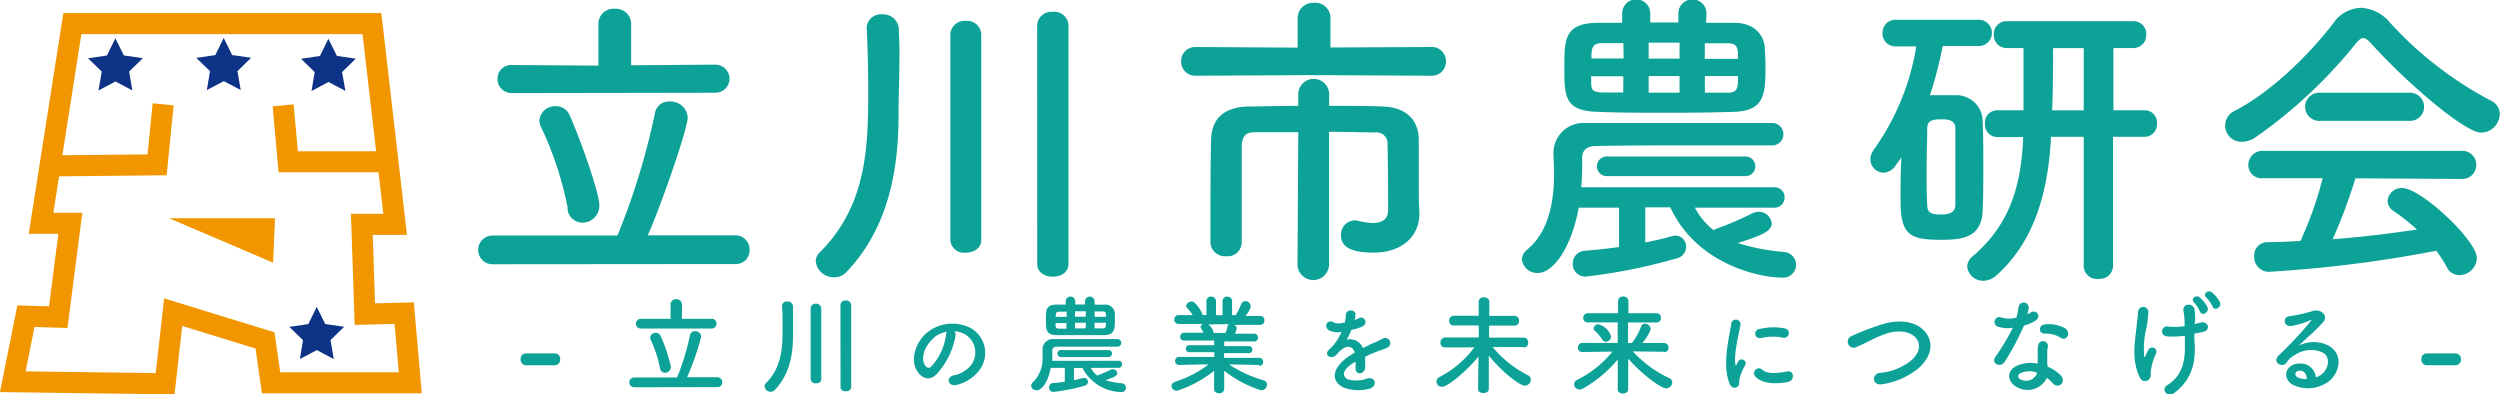 <svg xmlns="http://www.w3.org/2000/svg" viewBox="0 0 355.82 56.14"><defs><style>.cls-1,.cls-2{fill:none;stroke:#f29600;stroke-width:3px;}.cls-1{stroke-miterlimit:10;}.cls-3{fill:#f29600;}.cls-4{fill:#0d3387;}.cls-5{fill:#0ca298;}</style></defs><title>logo</title><g id="レイヤー_2" data-name="レイヤー 2"><g id="レイヤー_4" data-name="レイヤー 4"><polygon class="cls-1" points="10.3 3.36 52.94 3.36 56.24 31.93 51.5 31.93 51.93 44.71 57.53 44.57 58.39 54.48 38.58 54.48 37.72 48.45 24.65 44.43 23.5 54.62 1.82 54.33 3.69 45 8.29 45.14 10.01 31.79 5.84 31.79 10.3 3.36"/><polyline class="cls-2" points="23.22 14.85 22.36 23.46 7.14 23.61"/><polyline class="cls-2" points="40.3 14.99 41.02 23.03 54.95 23.03"/><polygon class="cls-3" points="24.08 31.07 39.15 31.07 38.87 37.39 24.08 31.07"/><polygon class="cls-4" points="18.84 12.87 16.43 11.6 14.02 12.88 14.48 10.19 12.53 8.29 15.22 7.9 16.42 5.45 17.63 7.89 20.33 8.28 18.38 10.18 18.84 12.87"/><polygon class="cls-4" points="34.26 12.81 31.85 11.55 29.44 12.82 29.89 10.13 27.94 8.24 30.64 7.84 31.84 5.4 33.05 7.84 35.74 8.22 33.8 10.13 34.26 12.81"/><polygon class="cls-4" points="49.16 12.94 46.75 11.67 44.34 12.95 44.79 10.26 42.84 8.36 45.53 7.97 46.74 5.52 47.95 7.96 50.64 8.35 48.69 10.25 49.16 12.94"/><polygon class="cls-4" points="47.5 51.1 45.09 49.83 42.68 51.1 43.13 48.42 41.18 46.52 43.88 46.13 45.08 43.68 46.29 46.12 48.98 46.51 47.04 48.41 47.5 51.1"/></g><g id="ロゴ_" data-name="ロゴ１"><path class="cls-5" d="M79,54.3c-1.24,0-1.91,0-2.58,0-.46,0-.92,0-1.54,0a.78.78,0,0,1-.78-.85.76.76,0,0,1,.72-.84h0c.53,0,1.16,0,1.8,0,.79,0,1.62,0,2.35,0h0a.77.77,0,0,1,.76.84.79.79,0,0,1-.78.85Z" transform="translate(0 -2.31)"/><path class="cls-5" d="M90.27,57.43a.7.7,0,1,1,0-1.4h6.1a34.16,34.16,0,0,0,1.83-6,.69.69,0,0,1,.72-.58.84.84,0,0,1,.88.78,38.4,38.4,0,0,1-2,5.77h4.29a.69.69,0,0,1,.7.72.66.66,0,0,1-.7.69Zm.93-8.36a.69.69,0,1,1,0-1.39l4.24,0,0-2.06a.74.74,0,0,1,.81-.72.75.75,0,0,1,.81.72l0,2.06,4.14,0a.7.7,0,1,1,0,1.39Zm2.73,5.63a16.48,16.48,0,0,0-1.31-4,.65.65,0,0,1-.08-.32.76.76,0,0,1,.79-.7.71.71,0,0,1,.69.44,21.3,21.3,0,0,1,1.46,4.38.83.83,0,0,1-.82.87A.74.74,0,0,1,93.93,54.7Z" transform="translate(0 -2.31)"/><path class="cls-5" d="M109.69,58.07a.88.88,0,0,1-.88-.78.61.61,0,0,1,.2-.44c2.33-2.32,2.37-5.23,2.37-8,0-1,0-2.17-.08-3v0a.67.67,0,0,1,.75-.63.76.76,0,0,1,.82.67c0,.33,0,.73,0,1.14,0,1,0,2.18,0,3,0,2.21-.29,5.37-2.56,7.74A.81.81,0,0,1,109.69,58.07Zm5.69-11.87a.67.67,0,0,1,.75-.66.7.7,0,0,1,.76.66V56.26c0,.41-.38.61-.76.61a.67.67,0,0,1-.75-.61Zm4.24-.46a.68.68,0,0,1,.75-.66.7.7,0,0,1,.78.66V57.4c0,.41-.38.61-.76.61s-.76-.2-.76-.61Z" transform="translate(0 -2.31)"/><path class="cls-5" d="M136,50.08a10.81,10.81,0,0,1-2.77,5.56c-1.06,1-2.21.44-2.82-.74-.87-1.7.06-4.26,1.9-5.53a5.74,5.74,0,0,1,5.93-.32,4.06,4.06,0,0,1,1.28,5.77,5.74,5.74,0,0,1-3.35,2.27c-1.21.32-1.63-1.07-.45-1.35a4.26,4.26,0,0,0,2.55-1.54,3,3,0,0,0-.76-4.2,3.57,3.57,0,0,0-1.7-.55A.69.69,0,0,1,136,50.08Zm-3,.26c-1.28,1-2,2.82-1.39,3.87.21.4.56.6.91.3a8.25,8.25,0,0,0,2.13-4.57,1,1,0,0,1,.12-.43A4.55,4.55,0,0,0,132.91,50.35Z" transform="translate(0 -2.31)"/><path class="cls-5" d="M155.26,54.67a3.4,3.4,0,0,0,.92,1.1.49.49,0,0,1,.15-.08,15.72,15.72,0,0,0,1.74-.75.77.77,0,0,1,.31-.08.64.64,0,0,1,.64.56c0,.37-.44.58-1.66,1a10.3,10.3,0,0,0,2.3.44.63.63,0,1,1-.14,1.25,6.36,6.36,0,0,1-5.45-3.42h-1.22v1.72c.47-.09.93-.2,1.3-.31a.8.8,0,0,1,.18,0,.54.54,0,0,1,.52.55.6.6,0,0,1-.47.56,27,27,0,0,1-4.43.88.6.6,0,0,1-.64-.63.62.62,0,0,1,.59-.64c.46,0,1-.09,1.65-.18V54.67h-2c-.37,2-1.28,3.19-2,3.19a.75.75,0,0,1-.79-.66.63.63,0,0,1,.26-.49A4.75,4.75,0,0,0,148.38,53c0-.4,0-.75,0-1v0a1.46,1.46,0,0,1,1.56-1.43H159a.55.55,0,0,1,.59.55.54.54,0,0,1-.58.53h0c-1.13,0-2.27,0-3.39,0-1.8,0-3.56,0-5.19,0-.47,0-.67.23-.67.58a13.6,13.6,0,0,1,0,1.43h9.42a.49.49,0,0,1,.53.5.5.5,0,0,1-.53.5Zm.55-9c.46,0,.93,0,1.37,0a1.35,1.35,0,0,1,1.5,1.22c0,.21,0,.52,0,.82,0,1.39,0,2.26-1.54,2.3-1,0-2.08,0-3.17,0s-2.44,0-3.48,0c-1.63,0-1.63-.76-1.63-2.2s0-2.14,1.6-2.15l1.22,0v-.46a.68.68,0,0,1,1.36,0v.44h1.39v-.44a.68.68,0,0,1,1.36,0Zm-4,1h-1.05c-.43,0-.49.23-.5.53,0,.06,0,.14,0,.21h1.57Zm0,1.62h-1.57c0,.11,0,.21,0,.31,0,.33.06.47.53.49h1ZM151,53.13a.48.48,0,1,1,0-1h6.77a.48.48,0,1,1,0,1Zm3.56-6.52H153v.78h1.51Zm0,1.63H153v.81h1.51Zm2.85-1.11c0-.35-.11-.49-.5-.49h-1.11v.76h1.62Zm0,1.11h-1.62v.81h1.14c.37,0,.46-.17.47-.52Z" transform="translate(0 -2.31)"/><path class="cls-5" d="M179.24,54.26l-3.85-.08h-.46a17.52,17.52,0,0,0,4.93,2.26.61.61,0,0,1,.47.59.85.85,0,0,1-.81.84,16.45,16.45,0,0,1-5.28-2.79l0,2.62v0a.64.64,0,0,1-.72.58c-.37,0-.72-.18-.72-.58v0l0-2.61a16.72,16.72,0,0,1-5.28,2.84.74.74,0,0,1-.78-.69c0-.24.17-.47.53-.61a15.25,15.25,0,0,0,4.75-2.46h-.5l-3.71.08h0a.54.54,0,0,1-.56-.56.56.56,0,0,1,.58-.58l5,0,0-.67-3.45,0a.51.51,0,1,1,0-1l3.43,0v-.66h-4.21a.56.56,0,1,1,0-1.11h2.67a4,4,0,0,0-.31-.62.35.35,0,0,1-.08-.23.47.47,0,0,1,.38-.4l-3.49,0a.62.62,0,0,1-.64-.64.6.6,0,0,1,.63-.62h0l2,0a6.05,6.05,0,0,0-.79-1,.49.49,0,0,1-.14-.32c0-.32.4-.61.76-.61a.58.58,0,0,1,.35.09,4.8,4.8,0,0,1,1.24,1.83h.53l0-2v0a.62.62,0,0,1,.67-.62.64.64,0,0,1,.69.64v2H174v-2a.64.64,0,0,1,.69-.64.63.63,0,0,1,.67.63v0l0,2h.52a8.87,8.87,0,0,0,.76-1.53.67.67,0,0,1,.64-.46A.77.77,0,0,1,178,46s0,.35-.73,1.28l2.08,0h0a.59.59,0,0,1,.61.63.6.6,0,0,1-.63.64l-3.68,0a.59.59,0,0,1,.38.5,3.06,3.06,0,0,1-.27.75h2.66a.56.56,0,1,1,0,1.11h-4.18v.66l3.4,0a.51.51,0,1,1,0,1l-3.42,0,0,.67,5,0a.54.54,0,0,1,.56.58.52.52,0,0,1-.55.56Zm-7.29-5.77a1.76,1.76,0,0,1,.78,1.21l0,0h1.68a4.41,4.41,0,0,0,.32-1,.38.38,0,0,1,.15-.26Z" transform="translate(0 -2.31)"/><path class="cls-5" d="M192.79,47.87a5,5,0,0,0,.58-.25c.75-.45,1.5.69.48,1.19a7.67,7.67,0,0,1-1.51.45,14.07,14.07,0,0,1-.66,1.39,2,2,0,0,1,2.31,1.2c.56-.29,1.14-.58,1.68-.81a10.38,10.38,0,0,0,1.07-.51.73.73,0,1,1,.77,1.24c-.44.22-.75.29-1.48.56-.58.22-1.2.49-1.74.76a11,11,0,0,1,0,1.51.81.81,0,0,1-.73.85c-.34,0-.66-.25-.62-.78,0-.29,0-.6,0-.89l-.36.21c-1.7,1.1-1.5,1.92-.73,2.31a4.37,4.37,0,0,0,2.72-.11c1.21-.37,1.59,1.11.33,1.44a6,6,0,0,1-3.75-.19c-1.85-1-1.52-2.9,1-4.53.19-.12.41-.28.67-.43-.37-1.15-1.43-1-2.32,0l-.06.05a3,3,0,0,1-.32.36c-.75.67-1.76-.11-.93-.85a6.92,6.92,0,0,0,1.11-1.29,11.51,11.51,0,0,0,.65-1.22,2.77,2.77,0,0,1-1.7-.15c-1-.5-.32-1.79.65-1.14a2.11,2.11,0,0,0,1.29,0l.21,0a5.74,5.74,0,0,0,.15-1.15c.06-.82,1.35-.74,1.37-.07a2.59,2.59,0,0,1-.11.8Z" transform="translate(0 -2.31)"/><path class="cls-5" d="M216.83,51.71l-4.38,0a15.77,15.77,0,0,0,5,4,.72.72,0,0,1,.44.64.9.9,0,0,1-.88.85c-.7,0-3.3-2-5.11-4.29,0,1.6,0,3.3,0,4.75,0,.4-.38.59-.78.59s-.75-.18-.75-.58h0l.06-4.61c-1.62,2-4.36,4.29-5.14,4.29a.73.73,0,0,1-.32-1.42,14.51,14.51,0,0,0,4.87-4.18l-4.18,0h0a.61.61,0,0,1-.64-.66.69.69,0,0,1,.66-.75l4.79,0,0-1.71h-3.58a.61.61,0,0,1-.64-.66.67.67,0,0,1,.64-.72h3.57l0-2v0a.65.65,0,0,1,.73-.62c.4,0,.78.21.78.64,0,.7,0,1.34,0,2h3.62a.63.63,0,0,1,.61.69.62.62,0,0,1-.61.69h-3.65c0,.53,0,1.1,0,1.71l4.93,0a.66.66,0,0,1,.63.72.62.62,0,0,1-.61.69Z" transform="translate(0 -2.31)"/><path class="cls-5" d="M236.87,52.38l-4.46-.06a16.14,16.14,0,0,0,5.16,3.8.69.69,0,0,1,.44.64.89.89,0,0,1-.88.82c-.76,0-3.65-2.18-5.39-4.23,0,1.45,0,2.9,0,4.36,0,.41-.38.61-.76.61s-.73-.2-.73-.59v0l0-4.26a17.74,17.74,0,0,1-4.93,4.12,1,1,0,0,1-.5.15.76.76,0,0,1-.78-.73.75.75,0,0,1,.47-.66,15,15,0,0,0,5-4l-4.29.06h0a.6.6,0,0,1-.64-.62.64.64,0,0,1,.66-.67l5,0,0-2.92H226a.62.62,0,0,1-.66-.64.64.64,0,0,1,.66-.67h4.3l0-1.72a.66.66,0,0,1,.72-.66.68.68,0,0,1,.75.66c0,.58,0,1.14,0,1.72h4a.62.62,0,0,1,.63.66.62.62,0,0,1-.63.66h-4.06c0,1,0,1.94,0,2.92h.56a8.91,8.91,0,0,0,1.31-2.37.55.55,0,0,1,.53-.38.87.87,0,0,1,.85.75,6.13,6.13,0,0,1-1.22,2l3.1,0a.62.62,0,0,1,.63.66.6.6,0,0,1-.61.64Zm-8.82-1.75a5.82,5.82,0,0,0-1-1.17.53.53,0,0,1-.23-.43.66.66,0,0,1,.69-.56,2.55,2.55,0,0,1,1.79,1.71.8.8,0,0,1-.75.78A.6.6,0,0,1,228.05,50.63Z" transform="translate(0 -2.31)"/><path class="cls-5" d="M246.16,56.9c-1.1-2.71,0-6.77.23-8.4a.67.67,0,1,1,1.33.08c-.22,1.11-1,4.34-.71,5.62,0,.18.1.14.15,0s.18-.34.23-.44a.55.55,0,0,1,1,.54,6.91,6.91,0,0,0-.81,1.92c-.08.37.08.8-.26,1.1S246.43,57.57,246.16,56.9Zm3.68-1a.68.68,0,0,1,1-.95c.74.67,2.39.45,3.46.23s1.18,1.22.27,1.46C253.08,57,250.83,57,249.84,55.92Zm.78-5.48a.65.65,0,1,1-.19-1.28,8.28,8.28,0,0,1,3.61-.08.67.67,0,1,1-.23,1.32A7,7,0,0,0,250.62,50.44Z" transform="translate(0 -2.31)"/><path class="cls-5" d="M267.87,57c-1.42.23-1.53-1.45-.31-1.62A8.21,8.21,0,0,0,272,53.63c1.3-1.14,1.39-2.4.69-3.21-1-1.11-2.7-1.08-4.07-.67a14.82,14.82,0,0,0-2.18.9c-.69.34-1.37.69-2.12,1a.86.86,0,1,1-.75-1.53,35.92,35.92,0,0,1,4.78-1.79c1.74-.44,4.06-.43,5.46,1,1.65,1.72,1,3.91-.84,5.46A10.6,10.6,0,0,1,267.87,57Z" transform="translate(0 -2.31)"/><path class="cls-5" d="M284.46,48.83a.7.7,0,1,1,.44-1.31,4.08,4.08,0,0,0,2.09,0,9.87,9.87,0,0,0,.31-1.54.73.73,0,0,1,1.45.14,5.12,5.12,0,0,1-.21.93,4.62,4.62,0,0,0,.49-.26c.69-.49,1.65.46.67,1.16a5.82,5.82,0,0,1-1.63.7,38.61,38.61,0,0,1-2.73,5.14c-.56.92-2,.32-1.36-.67a29.74,29.74,0,0,0,2.5-4.17A4.18,4.18,0,0,1,284.46,48.83Zm2.63,8.59c-1.42-.72-1.59-2.37,0-3.07a5,5,0,0,1,2.93-.29v-.53c0-.38,0-.76,0-1.14a4.62,4.62,0,0,1,.08-1,.7.7,0,0,1,1.37.28,3,3,0,0,0-.09.72c0,.35,0,.73,0,1.17,0,.29,0,.61.06.95a5.53,5.53,0,0,1,1.86,1.22c.87,1-.37,2-1.1,1.16a4.39,4.39,0,0,0-.87-.79A3.06,3.06,0,0,1,287.09,57.42Zm.49-2a.46.46,0,0,0,0,.88,1.65,1.65,0,0,0,2.32-.81s0-.11,0-.15A3.06,3.06,0,0,0,287.58,55.42Zm3.4-5.63c-.84,0-.9-1.22.08-1.31a4.83,4.83,0,0,1,2.81.53c1,.63.24,1.89-.5,1.42A3.93,3.93,0,0,0,291,49.79Z" transform="translate(0 -2.31)"/><path class="cls-5" d="M304.62,56.15c-1.37-2.64-.69-5.54-.52-7.42.08-.87.17-1.36.2-2a.74.74,0,0,1,1.48,0,20.31,20.31,0,0,1-.24,2.06,13.1,13.1,0,0,0-.38,4.09c0,.26.12.37.24,0s.24-.47.32-.66a.61.61,0,1,1,1.13.44,7.94,7.94,0,0,0-.75,2.67c0,.17.08.59-.14.87A.79.79,0,0,1,304.62,56.15Zm7.71-7.72c.34-.08.64-.14.9-.21,1-.28,1.57,1.07.27,1.34l-1.19.24c0,.44,0,.9.06,1.51.14,3.05-.66,5.28-3,7-.89.63-1.86-.57-.92-1.17,2-1.27,2.58-3.14,2.52-5.75,0-.47,0-.88,0-1.3a11.38,11.38,0,0,1-2.58.09.71.71,0,1,1,.24-1.39,9.21,9.21,0,0,0,2.3-.06c0-.14,0-.27,0-.41a9.62,9.62,0,0,0-.17-1.79c-.12-1.13,1.39-1.07,1.57-.23a7.31,7.31,0,0,1,.08,1.82Zm.78-1.79a5.58,5.58,0,0,0-.81-1.27c-.6-.57.27-1.19.82-.7A4.8,4.8,0,0,1,314.18,46C314.5,46.84,313.34,47.36,313.1,46.64Zm1.8-.72a4.92,4.92,0,0,0-.87-1.24c-.61-.55.24-1.21.81-.73a4.74,4.74,0,0,1,1.1,1.33C316.29,46.06,315.18,46.64,314.9,45.93Z" transform="translate(0 -2.31)"/><path class="cls-5" d="M330.49,55.54c1.11-1,1.07-2.44.2-3a4,4,0,0,0-4,.26,3.35,3.35,0,0,0-1.28,1.14c-.55.81-2.07-.09-1.13-1A54,54,0,0,0,328.9,48c.17-.21,0-.15-.11-.09a12.26,12.26,0,0,1-2.56.78c-1.21.26-1.43-1.25-.4-1.37a23.56,23.56,0,0,0,3.36-.75c1.22-.35,2.23.73,1.46,1.59-.49.55-1.1,1.14-1.71,1.71s-1.22,1.11-1.77,1.65a4.67,4.67,0,0,1,4.29,0c2.2,1.31,1.48,4-.12,5.16a5,5,0,0,1-5.05.38c-1.62-1.05-.9-2.94.9-3A2.17,2.17,0,0,1,329.61,56,2.06,2.06,0,0,0,330.49,55.54Zm-3.25-.46c-.67.06-.7.69-.21.95a2.75,2.75,0,0,0,1.28.23C328.32,55.55,327.91,55,327.24,55.08Z" transform="translate(0 -2.31)"/><path class="cls-5" d="M349.53,54.3c-1.24,0-1.91,0-2.58,0-.46,0-.92,0-1.54,0a.78.78,0,0,1-.78-.85.76.76,0,0,1,.72-.84h0c.53,0,1.16,0,1.8,0,.79,0,1.62,0,2.35,0h0a.77.77,0,0,1,.76.84.79.79,0,0,1-.78.85Z" transform="translate(0 -2.31)"/></g><g id="ロゴ"><path class="cls-5" d="M70.1,39.92a2,2,0,1,1,0-4.09H87.88a99.45,99.45,0,0,0,5.33-17.38,2,2,0,0,1,2.09-1.69A2.43,2.43,0,0,1,97.88,19c0,1.73-4,13.11-5.69,16.8h12.49a2,2,0,0,1,2,2.09,1.92,1.92,0,0,1-2,2Zm2.71-24.36a2,2,0,0,1-2-2,1.94,1.94,0,0,1,2-2l12.36.09,0-6a2.15,2.15,0,0,1,2.36-2.09A2.17,2.17,0,0,1,89.83,5.6l0,6,12-.09a2,2,0,1,1,0,4Zm8,16.4a48,48,0,0,0-3.82-11.6,1.91,1.91,0,0,1-.22-.93,2.22,2.22,0,0,1,2.31-2,2.07,2.07,0,0,1,2,1.29C83,23.07,85.3,30,85.3,31.43A2.42,2.42,0,0,1,82.9,34,2.14,2.14,0,0,1,80.77,32Z" transform="translate(0 -2.31)"/><path class="cls-5" d="M118.68,41.78a2.57,2.57,0,0,1-2.58-2.27,1.8,1.8,0,0,1,.58-1.29c6.8-6.76,6.89-15.25,6.89-23.25,0-2.84-.09-6.31-.22-8.67V6.18a2,2,0,0,1,2.18-1.82,2.22,2.22,0,0,1,2.4,2c0,1,.09,2.13.09,3.33,0,3-.13,6.36-.13,8.85,0,6.44-.84,15.65-7.47,22.54A2.37,2.37,0,0,1,118.68,41.78ZM135.26,7.2a2,2,0,0,1,2.18-1.91,2,2,0,0,1,2.22,1.91V36.49c0,1.2-1.11,1.78-2.22,1.78a1.94,1.94,0,0,1-2.18-1.78Zm12.36-1.33A2,2,0,0,1,149.8,4a2,2,0,0,1,2.27,1.91v34c0,1.2-1.11,1.78-2.22,1.78s-2.22-.58-2.22-1.78Z" transform="translate(0 -2.31)"/><path class="cls-5" d="M186.91,13l-16.67.09a2,2,0,0,1-2.13-2A2,2,0,0,1,170.24,9l14.45.09,0-4.27A2.18,2.18,0,0,1,187,2.71a2.15,2.15,0,0,1,2.36,2.09l0,4.27L203.71,9a2,2,0,0,1,2.09,2,2,2,0,0,1-2.09,2.09Zm-2.13,8.13c-2.53,0-4.89,0-6.27,0-1.2,0-1.73.58-1.78,2,0,1.64,0,4,0,6.53s0,5.11,0,7.25v0a2,2,0,0,1-2.18,1.87,2.07,2.07,0,0,1-2.27-1.91V34.27c0-4,0-8.53.09-11.91,0-3.2,1.91-4.8,5.25-4.89,1.69,0,4.31-.09,7.16-.09V15.74a2.2,2.2,0,0,1,4.4,0v1.64c2.93,0,5.73,0,7.64.09,3,.09,5.07,1.64,5.11,4.71,0,1.42,0,3,0,4.27v2.84c0,.76,0,1.69.09,3.33v.13c0,3.07-2.36,5.51-6.49,5.51-2.27,0-4.67-.36-4.67-2.44a2,2,0,0,1,1.82-2.13,1.65,1.65,0,0,1,.44,0,9.65,9.65,0,0,0,2.27.36c1.2,0,2.18-.44,2.18-1.87,0,0,0-6.44-.09-9.33a1.55,1.55,0,0,0-1.65-1.69c-1.51,0-4-.09-6.67-.09v19a2.25,2.25,0,0,1-4.49,0Z" transform="translate(0 -2.31)"/><path class="cls-5" d="M241.23,31.87a9.88,9.88,0,0,0,2.67,3.2,1.4,1.4,0,0,1,.44-.22,45.55,45.55,0,0,0,5.07-2.18,2.18,2.18,0,0,1,.89-.22,1.85,1.85,0,0,1,1.87,1.65c0,1.07-1.29,1.69-4.84,2.8A30,30,0,0,0,254,38.18a1.83,1.83,0,1,1-.4,3.64c-2.89,0-12-1.69-15.87-10h-3.56v5c1.38-.27,2.71-.58,3.78-.89a2.21,2.21,0,0,1,.53-.09,1.57,1.57,0,0,1,1.51,1.6,1.73,1.73,0,0,1-1.38,1.65,78.55,78.55,0,0,1-12.89,2.58,1.76,1.76,0,0,1-1.87-1.82A1.81,1.81,0,0,1,225.63,38c1.33-.13,3-.27,4.8-.53V31.87h-5.73c-1.07,5.87-3.73,9.29-5.78,9.29a2.19,2.19,0,0,1-2.31-1.91,1.84,1.84,0,0,1,.76-1.42c3.33-2.76,3.82-7.51,3.82-10.85,0-1.16-.09-2.18-.09-2.84V24a4.26,4.26,0,0,1,4.53-4.18c4.13,0,8.53,0,13,0s9.07,0,13.47,0a1.6,1.6,0,0,1,1.73,1.6A1.58,1.58,0,0,1,252.16,23h0c-3.29,0-6.62,0-9.87,0-5.25,0-10.36,0-15.11.09-1.38,0-2,.67-2,1.69a39.58,39.58,0,0,1-.13,4.18h27.42A1.42,1.42,0,0,1,254,30.4a1.45,1.45,0,0,1-1.56,1.47Zm1.6-26.31c1.33,0,2.71,0,4,0,2.67,0,4.18,1.51,4.36,3.56,0,.62.09,1.51.09,2.4,0,4,0,6.58-4.49,6.71-2.84.09-6,.13-9.25.13-3.56,0-7.11,0-10.13-.13-4.76-.13-4.76-2.22-4.76-6.4,0-3.82,0-6.22,4.67-6.27,1.16,0,2.31,0,3.56,0V4.22a2,2,0,0,1,4,0V5.51h4V4.22a2,2,0,0,1,4,0ZM231.05,8.45c-1.07,0-2.09,0-3.07,0-1.24,0-1.42.67-1.47,1.56,0,.18,0,.4,0,.62h4.58Zm0,4.71h-4.58c0,.31,0,.62,0,.89,0,1,.18,1.38,1.56,1.42.93,0,2,0,3,0Zm-2.36,14.22a1.4,1.4,0,1,1,0-2.8h19.74a1.4,1.4,0,1,1,0,2.8Zm10.36-19h-4.4v2.27h4.4Zm0,4.76h-4.4v2.36h4.4Zm8.31-3.25c-.09-1-.31-1.42-1.47-1.42s-2.13,0-3.25,0v2.22h4.71Zm0,3.25h-4.71v2.36c1.11,0,2.27,0,3.33,0s1.33-.49,1.38-1.51Z" transform="translate(0 -2.31)"/><path class="cls-5" d="M269.85,25.78a2.17,2.17,0,0,1-1.78,1.11A1.92,1.92,0,0,1,266.21,25a2.39,2.39,0,0,1,.44-1.33,34.78,34.78,0,0,0,6.09-14.76h-2.89A1.81,1.81,0,0,1,267.94,7a1.81,1.81,0,0,1,1.91-1.87H281.5a1.87,1.87,0,1,1,0,3.73h-5a55.11,55.11,0,0,1-1.82,7c.67,0,1.33,0,2,0s1.29,0,1.91,0a3.73,3.73,0,0,1,3.6,3.73c.09,2,.09,4.22.09,6.4s0,4.36-.09,6.27c-.13,4-3.11,4.18-6,4.18-4.31,0-5.69-.67-5.69-5.51,0-2,0-4.13.13-6.22Zm8.45,1.11c0-2.18,0-4.49,0-6.31,0-1.24-1.16-1.29-2-1.29-1.47,0-2,.27-2,1.33,0,1.69-.09,3.82-.09,6,0,1.73,0,3.47.09,4.89,0,1.11.62,1.33,2,1.33,1.11,0,2-.27,2-1.38C278.3,30.09,278.3,28.54,278.3,26.89Zm18.27-5.11H291.9v.36c-.49,8.89-3.07,15.25-7.82,19.42a2.76,2.76,0,0,1-1.78.71,2.26,2.26,0,0,1-2.31-2,1.91,1.91,0,0,1,.76-1.47c5-4.27,6.89-9.47,7.2-16.8l0-.18H284.3a1.76,1.76,0,0,1-1.78-1.91A1.75,1.75,0,0,1,284.3,18H288c0-3.07,0-6.49,0-8.85h-2.4a1.82,1.82,0,0,1-1.82-1.91,1.79,1.79,0,0,1,1.82-1.91h18a1.8,1.8,0,0,1,1.87,1.91,1.83,1.83,0,0,1-1.87,1.91h-2.8V18h4.44A1.76,1.76,0,0,1,307,19.87a1.77,1.77,0,0,1-1.82,1.91h-4.44V40.27A1.89,1.89,0,0,1,298.66,42a1.86,1.86,0,0,1-2.09-1.78Zm0-12.62h-4.36c0,2.18,0,5.6-.13,8.85h4.49Z" transform="translate(0 -2.31)"/><path class="cls-5" d="M337.51,8.53c-.49-.53-.84-.8-1.16-.8s-.62.27-1.07.8A68.55,68.55,0,0,1,321,21.87a3.33,3.33,0,0,1-1.87.62,2.31,2.31,0,0,1-1-4.44c5.16-2.67,10.67-8.09,14-12.49A5,5,0,0,1,336,3.42a5.73,5.73,0,0,1,4.18,2.13,52.44,52.44,0,0,0,14.4,11.11,2.09,2.09,0,0,1,1.2,1.91,2.69,2.69,0,0,1-2.62,2.62C350.8,21.2,342.44,14,337.51,8.53Zm-2.27,19.16A73.1,73.1,0,0,1,332,36.36c4.09-.31,8.13-.8,12-1.38a29.48,29.48,0,0,0-3.25-2.58,1.81,1.81,0,0,1-.93-1.51,2,2,0,0,1,2.09-1.82c2.62,0,10.62,7.42,10.62,10a2.53,2.53,0,0,1-2.49,2.4,2,2,0,0,1-1.82-1.2A19.79,19.79,0,0,0,346.75,38a182.07,182.07,0,0,1-23.91,3,2.1,2.1,0,0,1-2-2.22,1.86,1.86,0,0,1,1.82-2c1.56,0,3.16-.09,4.76-.18a51.73,51.73,0,0,0,3.16-8.93l-8.4,0A1.89,1.89,0,0,1,320,25.87a2,2,0,0,1,2.09-2.09h28.23a2,2,0,0,1,2.13,2,2,2,0,0,1-2.13,2Zm-5.07-8.18a2,2,0,0,1-2.09-2,2,2,0,0,1,2.09-2h12.76a2,2,0,0,1,2.09,2,2,2,0,0,1-2.09,2Z" transform="translate(0 -2.31)"/></g></g></svg>